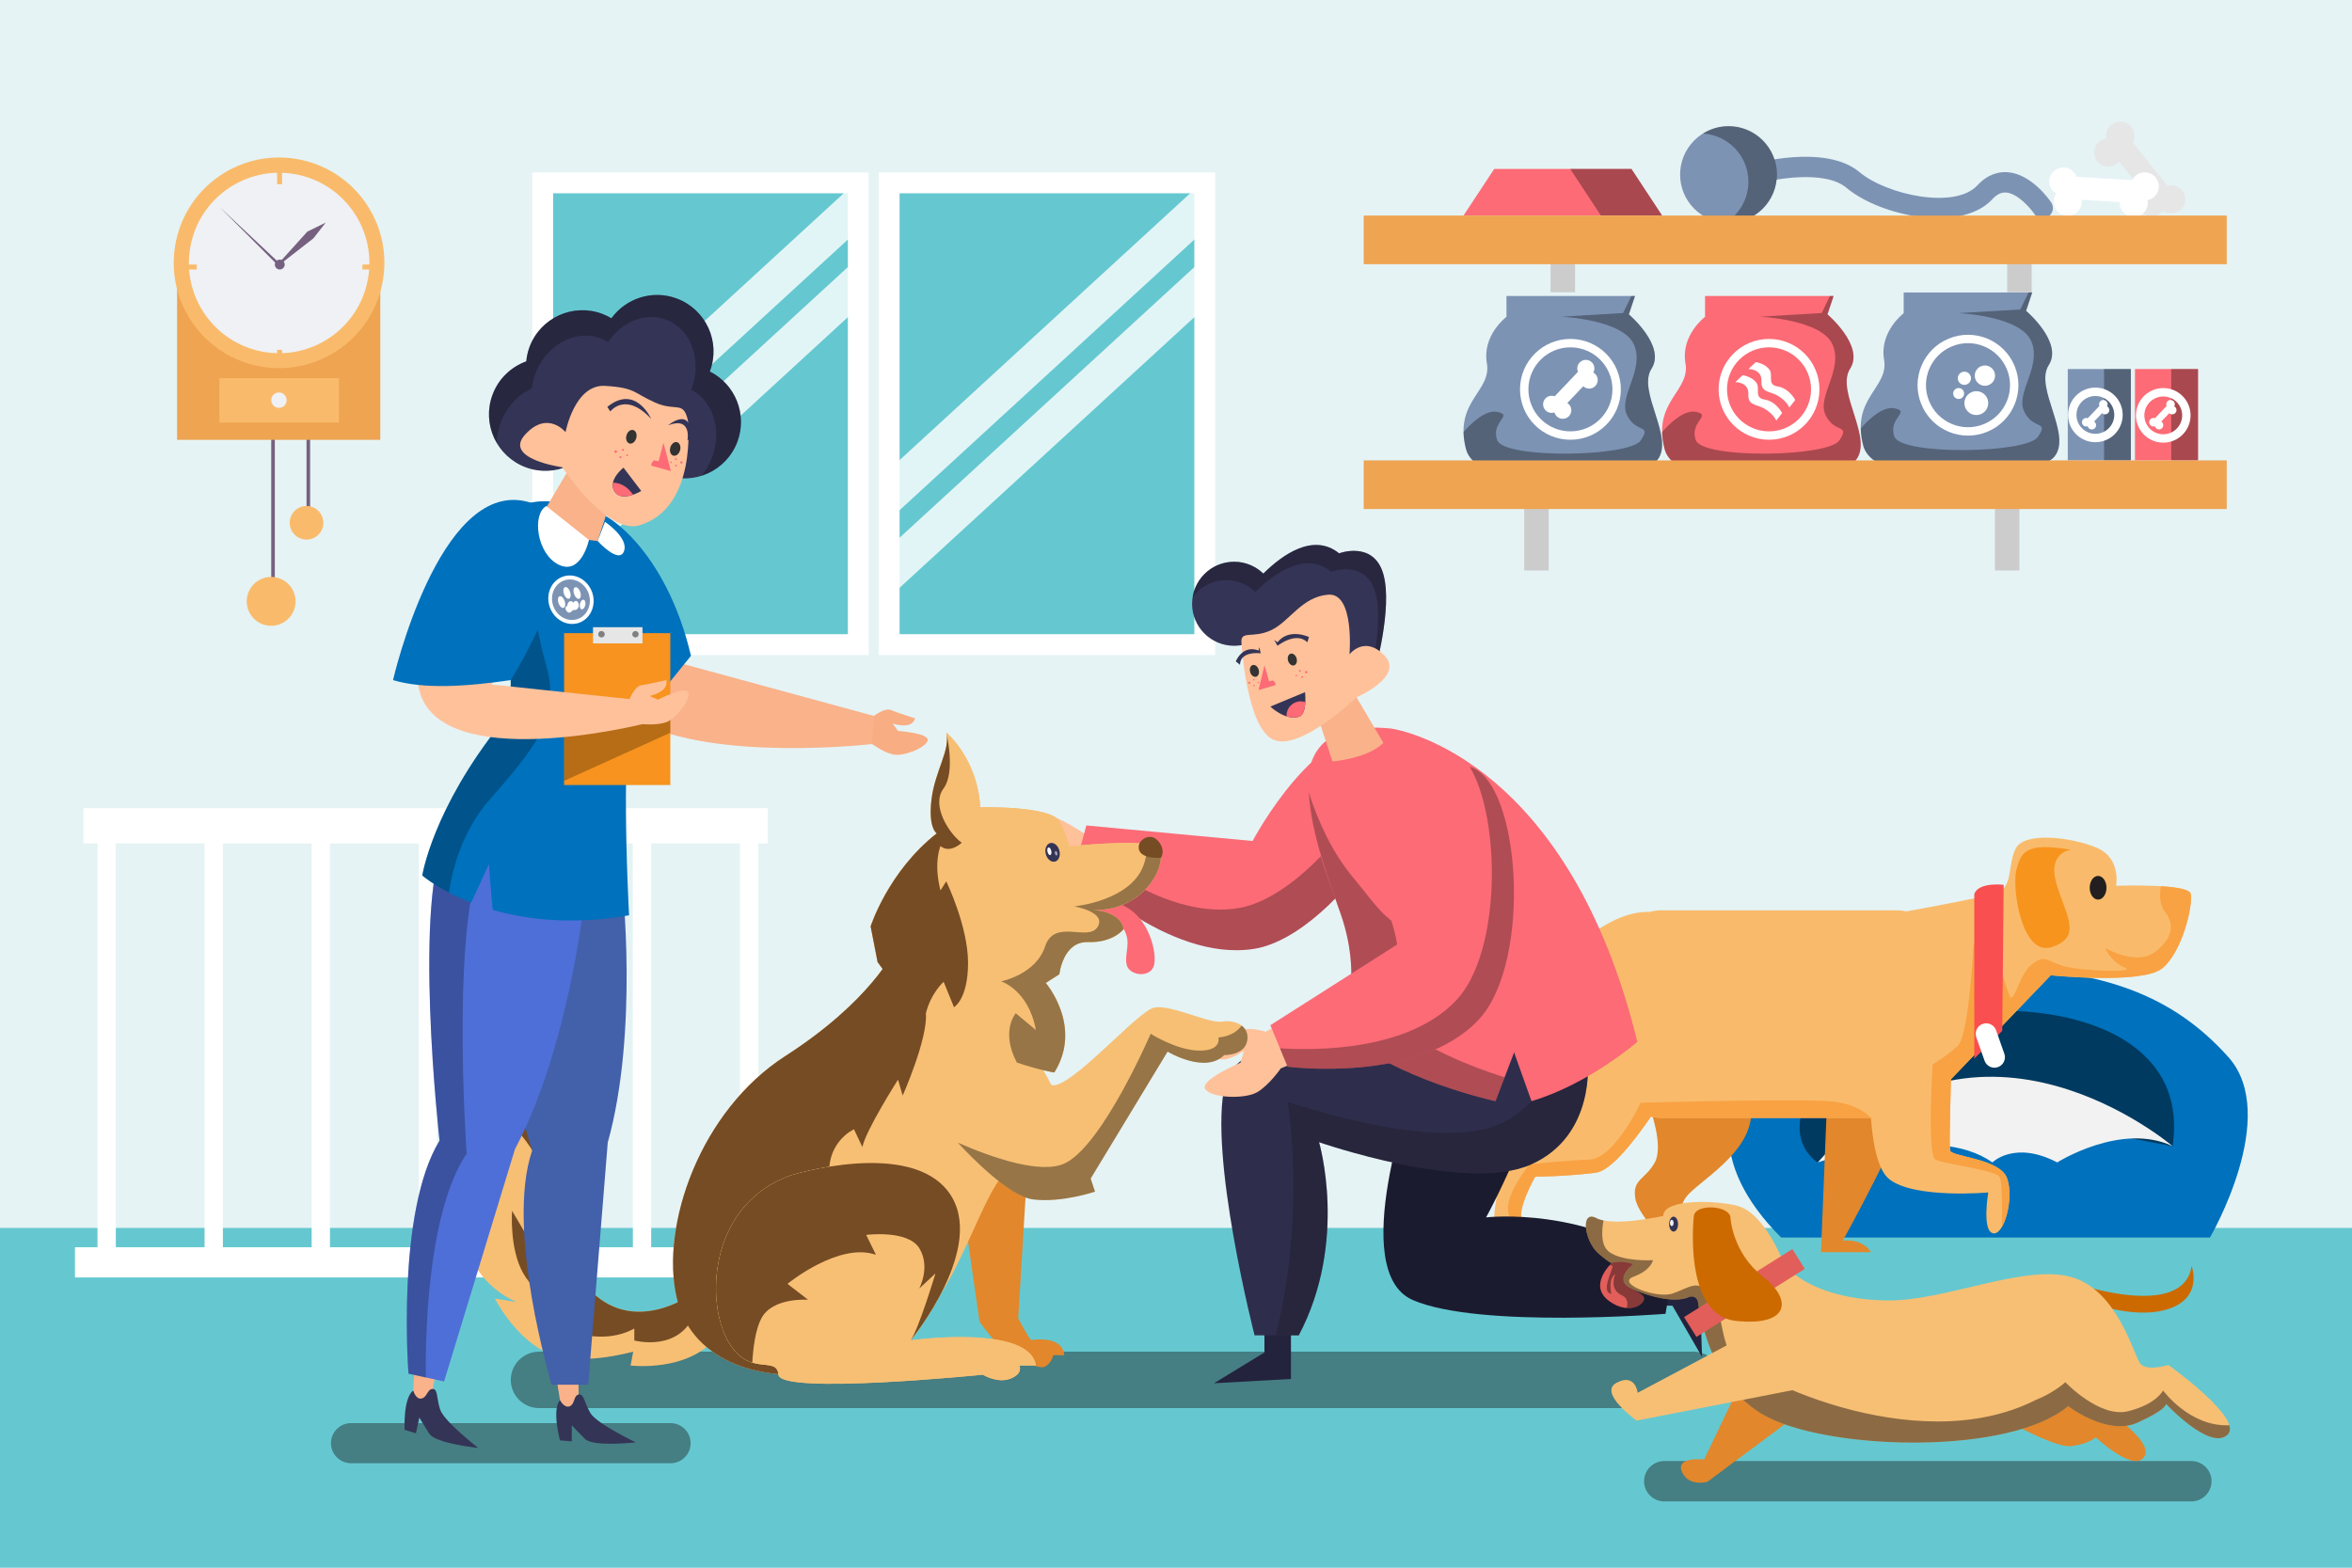 <?xml version="1.0" encoding="utf-8"?>
<!-- Generator: Adobe Illustrator 27.5.0, SVG Export Plug-In . SVG Version: 6.00 Build 0)  -->
<svg version="1.1" xmlns="http://www.w3.org/2000/svg" xmlns:xlink="http://www.w3.org/1999/xlink" x="0px" y="0px"
	 viewBox="0 0 750 500" style="enable-background:new 0 0 750 500;" xml:space="preserve">
<g id="BACKGROUND">
	<rect style="fill:#E5F3F5;" width="750" height="500"/>
	<rect y="391.644" style="fill:#65C8D0;" width="750" height="108.356"/>
</g>
<g id="OBJECT">
	<g>
		<rect x="26.6" y="257.751" style="fill:#FFFFFF;" width="218.243" height="11.242"/>
		<rect x="235.95" y="263.212" style="fill:#FFFFFF;" width="5.84" height="140.365"/>
		<rect x="201.807" y="263.212" style="fill:#FFFFFF;" width="5.84" height="140.365"/>
		<rect x="167.664" y="263.212" style="fill:#FFFFFF;" width="5.84" height="140.365"/>
		<rect x="133.521" y="263.212" style="fill:#FFFFFF;" width="5.84" height="140.365"/>
		<rect x="99.378" y="263.212" style="fill:#FFFFFF;" width="5.84" height="140.365"/>
		<rect x="65.235" y="263.212" style="fill:#FFFFFF;" width="5.84" height="140.365"/>
		<rect x="31.093" y="263.212" style="fill:#FFFFFF;" width="5.84" height="140.365"/>
		<rect x="23.905" y="397.795" style="fill:#FFFFFF;" width="223.725" height="9.636"/>
	</g>
	<g>
		<path style="fill:#0071BC;" d="M567.979,394.708h136.723c0,0,22.697-38.858,5.808-57.64
			c-16.889-18.782-39.517-29.144-81.958-28.496C586.113,309.22,520.054,346.783,567.979,394.708z"/>
		<path style="opacity:0.49;" d="M609.392,357.085l-29.755,13.66c0,0-13.699-7.902,1.079-28.28
			c20.508-28.28,120.322-31.95,112.08,23.099l-45.1-8.479H609.392z"/>
		<path style="fill:#F2F2F2;" d="M692.797,365.564c0,0-61.996-53.106-113.16,5.181c0,0,37.54-12.953,55.686,0
			c0,0,7.039-7.124,20.688,0C656.01,370.745,676.428,357.793,692.797,365.564z"/>
	</g>
	<path style="opacity:0.4;fill:#140F10;" d="M213.835,466.686H111.931c-3.518,0-6.397-2.879-6.397-6.397l0,0
		c0-3.518,2.879-6.397,6.397-6.397h101.903c3.519,0,6.397,2.879,6.397,6.397l0,0C220.232,463.807,217.353,466.686,213.835,466.686z"
		/>
	<g>
		<path style="fill:#E2872B;" d="M525.956,352.982c0,0,4.818,12.527,1.606,17.987c-3.212,5.46-7.066,5.139-6.103,11.242
			c0.964,6.103,12.848,17.174,12.848,17.174h14.133c0,0-2.106-5.61-9.725-6.253c0,0-5.871-6.745,0-12.527
			c5.871-5.782,20.967-14.454,19.683-27.623C557.112,339.813,525.956,352.982,525.956,352.982z"/>
		<path style="fill:#E2872B;" d="M582.808,346.237l-2.141,53.148h15.944c0,0-2.148-4.309-8.984-3.683
			c0,0,19.914-35.974,18.951-40.953C605.613,349.77,582.808,346.237,582.808,346.237z"/>
		<path style="fill:#F9BB6B;" d="M438.097,328.689c0,0,21.116,8.816,31.525,5.877c10.186-2.875,32.903-44.312,56.445-43.73
			c1.225-0.327,2.487-0.505,3.78-0.505h74.947c1.068,0,2.116,0.119,3.139,0.344c4.929-0.901,22.797-4.201,28.163-5.644
			c6.246-1.679,3.866-9.655,6.841-14.693c2.974-5.038,17.547-3.358,25.577,0c8.03,3.358,6.245,12.174,6.245,12.174
			s22.901-0.84,23.793,2.519c0.892,3.358-2.677,18.891-9.22,23.928c-6.543,5.038-35.392,2.099-35.392,2.099l-31.823,33.164
			c0,0-0.595,20.57-0.297,22.669c0.297,2.099,15.763,2.519,18.142,8.816c2.379,6.297-0.892,18.471-4.461,17.631
			c-3.569-0.84-1.487-13.014-1.487-13.014s-23.495,2.099-31.525-4.198c-3.757-2.946-5.3-11.404-5.879-19.573h-66.763
			c-1.158,0-2.291-0.145-3.396-0.408c-6.19,9.005-13.043,17.318-17.572,17.882c-10.112,1.259-19.332,1.259-19.332,1.259
			s-5.948,10.495-4.164,13.853c1.784,3.358,5.948,7.556,2.379,10.495c-3.569,2.938-11.599-5.877-11.302-11.754
			c0.298-5.877,4.759-28.966,10.112-28.966s13.681-6.297,16.357-13.014c2.436-6.113,3.888-23.349,6.819-30.196
			c0.012-0.146,0.026-0.29,0.039-0.435c-5.799,8.344-39.157,54.774-56.228,44.065C434.826,347.58,438.097,328.689,438.097,328.689z"
			/>
		<g>
			<path style="fill:#F9A243;" d="M639.963,375.706c1.707,4.519,0.505,12.062-1.629,15.654c0.109-4.801,0.2-14.117-0.675-15.868
				c-1.19-2.379-17.845-4.164-20.521-5.651c-2.677-1.487-0.892-30.336-0.892-30.336s4.461-2.677,8.03-5.948
				c3.569-3.272,5.056-32.417,5.056-32.417l5.651-2.379c0,0,4.164,14.276,5.651,18.439c1.487,4.164,2.974-6.245,7.138-9.517
				c4.164-3.272,4.461-1.487,9.814,0.297c5.353,1.784,24.388,2.379,19.926,0.595c-4.461-1.784-6.246-6.245-6.246-6.245
				s10.112,5.948,16.06,1.189c5.948-4.758,5.948-8.922,2.974-12.788c-1.748-2.272-1.645-5.667-1.264-8.086
				c4.841,0.301,9.14,0.969,9.517,2.386c0.892,3.358-2.677,18.891-9.22,23.928c-6.543,5.037-35.392,2.098-35.392,2.098
				l-31.823,33.164c0,0-0.595,20.57-0.297,22.669C622.118,368.989,637.584,369.409,639.963,375.706z"/>
			<path style="fill:#F9A243;" d="M486.341,400.202c-1.428-3.545-3.625-8.968-5.119-12.516c-2.379-5.651,6.543-16.357,6.543-16.357
				s11.004-1.19,19.034-1.487c8.03-0.298,16.357-18.142,16.357-18.142s54.128-1.487,62.158-0.297
				c8.03,1.19,11.296,5.151,11.296,5.151h-66.763c-1.158,0-2.291-0.144-3.396-0.408c-6.19,9.005-13.043,17.318-17.572,17.882
				c-10.112,1.259-19.332,1.259-19.332,1.259s-5.948,10.495-4.164,13.853c1.784,3.359,5.948,7.557,2.379,10.495
				C487.345,399.979,486.863,400.157,486.341,400.202z"/>
			<path style="fill:#F9A243;" d="M438.097,328.689c0.595,8.813,8.922,16.467,8.922,16.467l2.379-5.353
				c0,0-0.595,5.948,11.301,11.896c11.896,5.948,21.116-8.625,21.116-8.625l-6.245-3.867c0,0,1.487,0.892,8.03-1.487
				c6.543-2.379,26.189-22.452,26.189-22.452c-5.799,8.344-39.157,54.774-56.228,44.065
				C434.826,347.58,438.097,328.689,438.097,328.689z"/>
		</g>
		<path style="fill:#231F20;" d="M666.358,283.141c0,2.087,1.198,3.778,2.677,3.778c1.478,0,2.677-1.691,2.677-3.778
			s-1.198-3.778-2.677-3.778C667.556,279.363,666.358,281.055,666.358,283.141z"/>
		<path style="fill:#F94F50;" d="M629.554,285.153v52.483l8.922-8.857l0.446-46.579
			C638.922,282.201,630.892,281.217,629.554,285.153z"/>
		<path style="fill:#FFFFFF;" d="M637.095,340.348L637.095,340.348c1.743-0.613,2.659-2.524,2.045-4.267l-2.628-7.468
			c-0.613-1.743-2.524-2.659-4.267-2.045l0,0c-1.743,0.613-2.659,2.524-2.045,4.267l2.628,7.468
			C633.442,340.045,635.352,340.961,637.095,340.348z"/>
		<path style="fill:#F7941E;" d="M660.41,271.027c0,0-7.584,0.669-4.684,10.707c2.9,10.038,8.476,16.952-1.338,20.298
			c-9.815,3.346-12.937-19.183-11.376-24.759C644.573,271.696,645.911,268.574,660.41,271.027z"/>
		<path style="fill:#F9ED32;" d="M492.3,322.199"/>
		<path style="fill:#231F20;" d="M483.926,330.363"/>
	</g>
	<g>
		<rect x="283.539" y="58.324" style="fill:#65C8D0;" width="100.632" height="147.267"/>
		<path style="fill:#FFFFFF;" d="M387.493,208.913H280.217V55.002h107.276V208.913z M286.861,202.269h93.988V61.646h-93.988V202.269
			z"/>
		<g>
			<defs>
				<rect id="SVGID_1_" x="283.539" y="58.324" width="100.632" height="147.267"/>
			</defs>
			<clipPath id="SVGID_00000171686454153359348670000005927406655088017821_">
				<use xlink:href="#SVGID_1_"  style="overflow:visible;"/>
			</clipPath>
			<g style="clip-path:url(#SVGID_00000171686454153359348670000005927406655088017821_);">
				<polygon style="opacity:0.81;fill:#FFFFFF;" points="384.199,57.357 284.74,148.693 284.74,164.664 383.121,74.319 
					384.199,65.599 				"/>
				<polygon style="opacity:0.81;fill:#FFFFFF;" points="384.199,82.11 284.74,173.445 284.74,189.417 384.199,98.081 				"/>
			</g>
		</g>
	</g>
	<g>
		<rect x="173.054" y="58.324" style="fill:#65C8D0;" width="100.632" height="147.267"/>
		<path style="fill:#FFFFFF;" d="M277.009,208.913H169.732V55.002h107.276V208.913z M176.376,202.269h93.988V61.646h-93.988V202.269
			z"/>
		<g>
			<defs>
				
					<rect id="SVGID_00000041271966095157804750000001169423319089576580_" x="173.054" y="58.324" width="100.632" height="147.267"/>
			</defs>
			<clipPath id="SVGID_00000096770701887259265030000002524803405150376371_">
				<use xlink:href="#SVGID_00000041271966095157804750000001169423319089576580_"  style="overflow:visible;"/>
			</clipPath>
			<g style="clip-path:url(#SVGID_00000096770701887259265030000002524803405150376371_);">
				<polygon style="opacity:0.81;fill:#FFFFFF;" points="273.714,57.357 174.256,148.693 174.256,164.664 272.636,74.319 
					273.714,65.599 				"/>
				<polygon style="opacity:0.81;fill:#FFFFFF;" points="273.714,82.11 174.256,173.445 174.256,189.417 273.714,98.081 				"/>
			</g>
		</g>
	</g>
	<g>
		<path style="fill:#E6E6E6;" d="M675.067,52.127c0.236-0.189,0.446-0.399,0.633-0.622l7.591,9.461
			c-1.936,1.554-2.247,4.383-0.693,6.319c1.554,1.936,4.383,2.247,6.319,0.693c0.304-0.244,0.554-0.528,0.777-0.826
			c1.602,1.195,3.859,1.224,5.49-0.085c1.937-1.554,2.247-4.383,0.693-6.319c-1.161-1.447-3.035-1.984-4.715-1.516l-11.102-13.838
			c0.822-1.539,0.703-3.485-0.458-4.932c-1.554-1.936-4.383-2.247-6.319-0.693c-1.359,1.09-1.897,2.806-1.572,4.403
			c-0.803,0.097-1.591,0.399-2.269,0.943c-1.937,1.554-2.247,4.383-0.693,6.319C670.301,53.371,673.131,53.681,675.067,52.127z"/>
		<g>
			<path style="fill:#7D93B3;" d="M651.37,69.613c-1.044,0-2.07-0.502-2.698-1.432c-1.137-1.667-5.237-6.502-8.985-6.777
				c-1.509-0.111-2.94,0.581-4.355,2.115c-10.003,10.839-35.718,5.473-46.567-3.64c-6.897-5.792-23.285-2.774-29.018-1.123
				c-1.721,0.498-3.529-0.497-4.027-2.223c-0.498-1.725,0.495-3.528,2.22-4.027c0.977-0.282,24.046-6.818,35.01,2.391
				c8.583,7.209,30.402,12.011,37.601,4.209c3.507-3.799,7.18-4.375,9.636-4.189c7.55,0.571,13.25,8.696,13.875,9.621
				c1.006,1.488,0.616,3.511-0.873,4.517C652.631,69.432,651.997,69.613,651.37,69.613z"/>
		</g>
		
			<ellipse transform="matrix(0.707 -0.707 0.707 0.707 122.115 406.075)" style="fill:#7D93B3;" cx="551.233" cy="55.631" rx="15.42" ry="15.42"/>
		<path style="opacity:0.33;" d="M551.233,40.21c-3.024,0-5.837,0.884-8.218,2.388c8.091,0.472,14.513,7.164,14.513,15.374
			c0,5.492-2.88,10.3-7.203,13.032c0.302,0.018,0.601,0.046,0.908,0.046c8.516,0,15.42-6.904,15.42-15.42
			C566.653,47.114,559.749,40.21,551.233,40.21z"/>
		<g>
			<polygon style="fill:#FC6B76;" points="530.019,68.75 466.682,68.75 476.474,53.874 520.227,53.874 			"/>
			<polygon style="opacity:0.33;" points="520.227,53.874 500.708,53.874 510.5,68.75 530.019,68.75 			"/>
		</g>
		<rect x="494.442" y="69.957" style="fill:#CCCCCC;" width="7.808" height="23.245"/>
		<rect x="640.048" y="69.957" style="fill:#CCCCCC;" width="7.808" height="23.245"/>
		<path style="fill:#FFFFFF;" d="M663.827,64.609c0.018-0.302,0.004-0.598-0.036-0.887l12.108,0.728
			c-0.149,2.478,1.739,4.608,4.217,4.757s4.608-1.739,4.757-4.217c0.023-0.39-0.019-0.765-0.091-1.131
			c1.961-0.385,3.498-2.038,3.624-4.126c0.149-2.478-1.739-4.608-4.217-4.757c-1.852-0.111-3.508,0.916-4.289,2.476l-17.709-1.065
			c-0.589-1.642-2.11-2.861-3.962-2.972c-2.478-0.149-4.608,1.739-4.757,4.217c-0.105,1.739,0.805,3.29,2.207,4.122
			c-0.467,0.66-0.773,1.447-0.825,2.314c-0.149,2.478,1.739,4.608,4.217,4.757C661.548,68.976,663.678,67.087,663.827,64.609z"/>
		<rect x="434.854" y="68.75" style="fill:#EFA452;" width="275.202" height="15.509"/>
	</g>
	<g>
		<g>
			<path style="fill:#7D93B3;" d="M648.03,93.272h-40.991v6.637c0,0-7.808,5.856-6.246,14.835
				c1.562,8.979-10.593,12.102-6.663,27.327c3.93,15.225,55.071,10.66,60.927,3.633c5.856-7.027-6.452-21.984-1.767-29.237
				c4.685-7.253-7.211-17.338-7.211-17.338L648.03,93.272z"/>
			
				<ellipse transform="matrix(0.924 -0.383 0.383 0.924 0.676 249.475)" style="fill:none;stroke:#FFFFFF;stroke-width:2.677;stroke-miterlimit:10;" cx="627.437" cy="123.039" rx="14.737" ry="14.737"/>
			<path style="opacity:0.33;" d="M653.29,116.466c4.685-7.253-7.212-17.339-7.212-17.339l1.952-5.856h-1.163l-2.643,5.433
				l-19.617,1.171c0,0,19.715,0.878,23.13,8.979c3.416,8.101-5.173,16.494-2.245,22.447c2.928,5.953,7.905,2.635,4.392,8.003
				c-3.514,5.368-43.528,5.953-45.773,0c-2.245-5.953,5.368-8.003,0-9.077c-3.814-0.763-8.414,3.745-10.759,6.42
				c0.028,1.626,0.26,3.417,0.778,5.422c3.93,15.225,55.071,10.66,60.927,3.633C660.913,138.676,648.605,123.719,653.29,116.466z"/>
			<path style="fill:#FFFFFF;" d="M636.179,119.802c0,1.788-1.449,3.237-3.237,3.237c-1.788,0-3.237-1.449-3.237-3.237
				c0-1.788,1.449-3.237,3.237-3.237C634.73,116.565,636.179,118.014,636.179,119.802z"/>
			<path style="fill:#FFFFFF;" d="M628.501,120.647c0,1.163-0.943,2.106-2.106,2.106s-2.106-0.943-2.106-2.106
				c0-1.163,0.943-2.106,2.106-2.106S628.501,119.484,628.501,120.647z"/>
			<circle style="fill:#FFFFFF;" cx="630.201" cy="128.569" r="3.806"/>
			<path style="fill:#FFFFFF;" d="M626.311,125.509c0,0.963-0.78,1.743-1.743,1.743c-0.963,0-1.743-0.78-1.743-1.743
				c0-0.963,0.78-1.743,1.743-1.743C625.531,123.765,626.311,124.546,626.311,125.509z"/>
		</g>
		<g>
			<g>
				<path style="fill:#FC6B76;" d="M584.697,94.409h-40.991v6.637c0,0-7.808,5.856-6.246,14.835
					c1.562,8.979-10.593,12.102-6.663,27.327c3.93,15.225,55.071,10.66,60.927,3.633c5.856-7.027-6.452-21.984-1.767-29.237
					c4.685-7.253-7.211-17.338-7.211-17.338L584.697,94.409z"/>
				<circle style="fill:none;stroke:#FFFFFF;stroke-width:2.677;stroke-miterlimit:10;" cx="564.104" cy="124.176" r="14.737"/>
				<path style="opacity:0.33;" d="M589.957,117.604c4.685-7.253-7.212-17.339-7.212-17.339l1.952-5.856h-1.163l-2.643,5.433
					l-19.617,1.171c0,0,19.715,0.878,23.13,8.979c3.416,8.101-5.172,16.494-2.245,22.447c2.928,5.953,7.905,2.635,4.392,8.003
					c-3.514,5.368-43.528,5.953-45.773,0c-2.245-5.953,5.368-8.003,0-9.077c-3.814-0.763-8.414,3.745-10.759,6.42
					c0.028,1.626,0.26,3.417,0.778,5.422c3.93,15.225,55.071,10.66,60.927,3.633C597.58,139.814,585.272,124.857,589.957,117.604z"
					/>
			</g>
			<path style="fill:#FFFFFF;" d="M572.455,127.572c0,0-1.898-3.721-5.558-4.306c-3.66-0.586-1.195-3.66-2.793-5.563
				c-1.599-1.903-4.234-2.196-4.234-2.196l-2.342,2.196c0,0,4.349-0.085,4.151,3.837c-0.198,3.922,2.876,3.044,5.657,4.947
				c2.781,1.903,3.221,3.513,3.221,3.513L572.455,127.572z"/>
			<path style="fill:#FFFFFF;" d="M568.283,131.744c0,0-1.898-3.721-5.558-4.306c-3.66-0.586-1.195-3.66-2.793-5.563
				c-1.599-1.903-4.234-2.196-4.234-2.196l-2.342,2.196c0,0,4.349-0.085,4.151,3.837c-0.198,3.922,2.876,3.044,5.657,4.947
				c2.782,1.903,3.221,3.513,3.221,3.513L568.283,131.744z"/>
		</g>
		<rect x="486.038" y="158.693" style="fill:#CCCCCC;" width="7.808" height="23.245"/>
		<rect x="636.144" y="158.693" style="fill:#CCCCCC;" width="7.808" height="23.245"/>
		<path style="fill:#7D93B3;" d="M521.368,94.409h-40.991v6.637c0,0-7.808,5.856-6.246,14.835
			c1.562,8.979-10.593,12.102-6.663,27.327c3.93,15.225,55.071,10.66,60.927,3.633c5.856-7.027-6.452-21.984-1.767-29.237
			c4.685-7.253-7.211-17.338-7.211-17.338L521.368,94.409z"/>
		<circle style="fill:none;stroke:#FFFFFF;stroke-width:2.677;stroke-miterlimit:10;" cx="500.775" cy="124.176" r="14.737"/>
		<path style="fill:#FFFFFF;" d="M500.213,128.863c-0.133-0.127-0.276-0.236-0.426-0.331l5.083-5.342
			c1.093,1.041,2.823,0.998,3.863-0.096c1.04-1.093,0.998-2.823-0.096-3.863c-0.172-0.164-0.363-0.291-0.561-0.401
			c0.59-1.062,0.424-2.424-0.497-3.301c-1.093-1.04-2.823-0.998-3.864,0.096c-0.778,0.817-0.949,1.989-0.53,2.964l-7.435,7.813
			c-0.994-0.37-2.156-0.141-2.934,0.676c-1.04,1.093-0.998,2.823,0.096,3.864c0.767,0.73,1.845,0.915,2.78,0.59
			c0.124,0.476,0.37,0.926,0.752,1.29c1.093,1.04,2.823,0.998,3.864-0.096C501.349,131.634,501.306,129.904,500.213,128.863z"/>
		<path style="opacity:0.33;" d="M526.628,117.604c4.685-7.253-7.212-17.339-7.212-17.339l1.952-5.856h-1.163l-2.643,5.433
			l-19.617,1.171c0,0,19.715,0.878,23.13,8.979c3.416,8.101-5.172,16.494-2.245,22.447c2.928,5.953,7.905,2.635,4.392,8.003
			c-3.514,5.368-43.528,5.953-45.773,0c-2.245-5.953,5.368-8.003,0-9.077c-3.814-0.763-8.414,3.745-10.759,6.42
			c0.028,1.626,0.26,3.417,0.778,5.422c3.93,15.225,55.071,10.66,60.927,3.633C534.251,139.814,521.943,124.857,526.628,117.604z"/>
		<g>
			<rect x="659.371" y="117.703" style="fill:#7D93B3;" width="20.105" height="29.138"/>
			<rect x="670.938" y="117.703" style="opacity:0.33;" width="8.538" height="29.138"/>
			
				<ellipse transform="matrix(0.707 -0.707 0.707 0.707 102.197 511.268)" style="fill:none;stroke:#FFFFFF;stroke-width:2.677;stroke-miterlimit:10;" cx="668.254" cy="132.272" rx="7.369" ry="7.369"/>
			<path style="fill:#FFFFFF;" d="M667.973,134.615c-0.067-0.063-0.138-0.118-0.213-0.165l2.542-2.671
				c0.547,0.52,1.411,0.499,1.932-0.048c0.52-0.547,0.499-1.411-0.048-1.932c-0.086-0.082-0.181-0.145-0.281-0.2
				c0.295-0.531,0.212-1.212-0.249-1.65c-0.547-0.52-1.412-0.499-1.932,0.048c-0.389,0.409-0.475,0.995-0.265,1.482l-3.718,3.906
				c-0.497-0.185-1.078-0.07-1.467,0.338c-0.52,0.547-0.499,1.411,0.048,1.932c0.383,0.365,0.922,0.458,1.39,0.295
				c0.062,0.238,0.185,0.463,0.376,0.645c0.547,0.52,1.412,0.499,1.932-0.048C668.541,136,668.52,135.135,667.973,134.615z"/>
		</g>
		<g>
			<rect x="680.798" y="117.703" style="fill:#FC6B76;" width="20.105" height="29.138"/>
			<rect x="692.365" y="117.703" style="opacity:0.33;" width="8.538" height="29.138"/>
			
				<ellipse transform="matrix(0.23 -0.973 0.973 0.23 402.492 773.114)" style="fill:none;stroke:#FFFFFF;stroke-width:2.677;stroke-miterlimit:10;" cx="689.681" cy="132.272" rx="7.369" ry="7.369"/>
			<path style="fill:#FFFFFF;" d="M689.4,134.615c-0.067-0.063-0.138-0.118-0.213-0.165l2.542-2.671
				c0.547,0.52,1.412,0.499,1.932-0.048c0.52-0.547,0.499-1.411-0.048-1.932c-0.086-0.082-0.181-0.145-0.28-0.2
				c0.295-0.531,0.212-1.212-0.249-1.65c-0.547-0.52-1.411-0.499-1.932,0.048c-0.389,0.409-0.474,0.995-0.265,1.482l-3.718,3.906
				c-0.497-0.185-1.078-0.07-1.467,0.338c-0.52,0.547-0.499,1.411,0.048,1.932c0.384,0.365,0.922,0.458,1.39,0.295
				c0.062,0.238,0.185,0.463,0.376,0.645c0.547,0.52,1.412,0.499,1.932-0.048C689.968,136,689.947,135.135,689.4,134.615z"/>
		</g>
		<rect x="434.854" y="146.841" style="fill:#EFA452;" width="275.202" height="15.51"/>
	</g>
	<path style="opacity:0.4;fill:#140F10;" d="M698.771,478.866H530.7c-3.543,0-6.441-2.898-6.441-6.441l0,0
		c0-3.543,2.898-6.441,6.441-6.441h168.071c3.543,0,6.441,2.898,6.441,6.441l0,0C705.212,475.968,702.313,478.866,698.771,478.866z"
		/>
	<path style="opacity:0.4;fill:#140F10;" d="M539.994,449.103H171.881c-4.949,0-8.998-4.049-8.998-8.998l0,0
		c0-4.949,4.049-8.998,8.998-8.998h368.113c4.949,0,8.998,4.049,8.998,8.998l0,0C548.992,445.054,544.943,449.103,539.994,449.103z"
		/>
	<g>
		<g>
			<rect x="97.744" y="111.572" style="fill:#756080;" width="1.142" height="55.166"/>
			<path style="fill:#F9BB6B;" d="M103.105,166.737c0,2.961-2.4,5.36-5.361,5.36s-5.36-2.4-5.36-5.36c0-2.961,2.4-5.36,5.36-5.36
				S103.105,163.777,103.105,166.737z"/>
			<rect x="86.493" y="135.724" style="fill:#756080;" width="1.142" height="55.166"/>
			<rect x="56.466" y="75.483" style="fill:#EFA452;" width="64.802" height="64.802"/>
			<g>
				
					<ellipse transform="matrix(0.16 -0.987 0.987 0.16 -7.994 158.263)" style="fill:#F9BB6B;" cx="89.011" cy="83.829" rx="33.591" ry="33.591"/>
				
					<ellipse transform="matrix(0.23 -0.973 0.973 0.23 -13.027 151.199)" style="fill:#EFF1F5;" cx="89.011" cy="83.829" rx="28.782" ry="28.782"/>
				<path style="fill:#756080;" d="M90.783,84.372c0,0.869-0.705,1.574-1.574,1.574s-1.574-0.705-1.574-1.574
					s0.705-1.574,1.574-1.574S90.783,83.503,90.783,84.372z"/>
				<polygon style="fill:#756080;" points="89.011,83.829 69.946,65.949 89.011,85.017 				"/>
				<path style="fill:#756080;" d="M89.011,83.829l8.997-9.965l5.876-2.878l-3.957,5.037l-10.718,8.35
					C89.011,83.829,89.011,83.829,89.011,83.829z"/>
				<rect x="58.313" y="84.372" style="fill:#F9BB6B;" width="4.437" height="1.574"/>
				<rect x="115.574" y="84.372" style="fill:#F9BB6B;" width="4.437" height="1.574"/>
				
					<rect x="86.944" y="55.742" transform="matrix(-1.836970e-16 1 -1 -1.836970e-16 145.691 -32.634)" style="fill:#F9BB6B;" width="4.437" height="1.574"/>
				
					<rect x="86.944" y="113.003" transform="matrix(-1.836970e-16 1 -1 -1.836970e-16 202.952 24.628)" style="fill:#F9BB6B;" width="4.437" height="1.574"/>
			</g>
			<rect x="69.946" y="120.614" style="fill:#F9BB6B;" width="38.133" height="14.151"/>
			<path style="fill:#EFF1F5;" d="M91.409,127.629c0,1.358-1.101,2.459-2.459,2.459c-1.358,0-2.458-1.101-2.458-2.459
				c0-1.358,1.101-2.459,2.458-2.459C90.309,125.171,91.409,126.271,91.409,127.629z"/>
			
				<ellipse transform="matrix(0.23 -0.973 0.973 0.23 -119.98 231.857)" style="fill:#F9BB6B;" cx="86.492" cy="191.729" rx="7.795" ry="7.795"/>
		</g>
	</g>
	<path style="fill:#FFC19A;" d="M347.696,267.241c0,0-9.096-6.773-14.306-7.294c-5.21-0.521-18.756,3.517-17.323,5.471
		c1.433,1.954,3.777,2.735,7.033,1.823c3.256-0.912,5.992-1.693,5.992-1.693l3.517,2.072c0,0-4.949,0.793-6.773,1.444
		c-1.823,0.651-2.735,1.693-1.954,2.996c0.781,1.302,7.685,0.13,10.68,0.781c2.996,0.651,5.34,1.302,6.773,0l5.731,1.563
		L347.696,267.241z"/>
	<path style="fill:#FC6B76;" d="M346.414,263.272l53.014,4.953c0,0,21.167-40.195,42.991-34.249
		c21.824,5.946-14.861,64.224-42.491,68.637c-27.63,4.413-57.287-25.501-57.287-25.501L346.414,263.272z"/>
	<path style="opacity:0.33;fill:#140F10;" d="M443.636,234.396c-2.971,19.222-28.379,52-48.831,55.266
		c-19.456,3.107-39.917-10.806-50.32-19.31l-1.843,6.76c0,0,29.658,29.914,57.287,25.501
		C427.013,298.287,462.791,242.21,443.636,234.396z"/>
	<path style="fill:#343456;" d="M441.142,183.193c-3.046-10.904-14.131-6.721-14.131-6.721c-8.219-6.613-18.05,0.409-24.167,6.463
		c-2.412-2.333-5.691-3.774-9.312-3.774c-7.404,0-13.405,6.002-13.405,13.405c0,7.404,6.002,13.405,13.405,13.405
		c2.904,0,5.584-0.933,7.779-2.501c3.779,2.129,12.091-2.187,16.738-3.249c5.228-1.195,10.754,18.657,10.754,18.657l9.41-4.122
		C438.214,214.755,444.188,194.096,441.142,183.193z"/>
	<path style="opacity:0.33;fill:#140F10;" d="M441.142,183.193c-3.046-10.904-14.131-6.721-14.131-6.721
		c-8.219-6.613-18.05,0.409-24.167,6.463c-2.412-2.333-5.691-3.774-9.312-3.774c-6.645,0-12.146,4.84-13.206,11.184
		c2.448-3.221,6.309-5.31,10.667-5.31c3.621,0,6.9,1.442,9.312,3.775c6.117-6.055,15.948-13.076,24.167-6.463
		c0,0,11.086-4.182,14.131,6.721c2.072,7.416-0.03,19.34-1.586,26.212l1.196-0.524C438.214,214.755,444.188,194.096,441.142,183.193
		z"/>
	<polygon style="fill:#23233D;" points="524.046,416.23 533.313,416.454 542.737,432.772 541.966,408.209 524.25,407.781 	"/>
	<polygon style="fill:#23233D;" points="403.204,422.086 403.204,431.355 387.119,441.171 411.656,439.807 411.656,422.086 	"/>
	<path style="fill:#1B1B30;" d="M462.672,299.425c0,0,24.106,1.399,29.712,23.396s-18.506,65.458-18.506,65.458
		s32.761-3.856,59.615,16.867l-2.399,13.883c0,0-59.483,4.787-80.585-4.393c-21.101-9.18,0.044-67.502,0.044-67.502L462.672,299.425
		z"/>
	<path style="fill:#2E2E4C;" d="M506.262,338.113c0,0,2.726,23.992-17.994,33.262c-20.721,9.27-67.653-7.089-67.653-7.089
		s9.379,31.626-6.469,61.617h-14.089c0,0-14.846-57.8-9.394-80.156c5.453-22.357,66.524-11.451,66.524-11.451L506.262,338.113z"/>
	<path style="opacity:0.24;fill:#140F10;" d="M506.262,338.113l-10.998-0.855c-1.733,7.389-6.14,16.339-17.042,21.216
		c-20.721,9.27-67.653-7.089-67.653-7.089s6.155,35.518-3.826,74.518h7.402c15.848-29.99,6.469-61.617,6.469-61.617
		s46.933,16.358,67.653,7.089C508.989,362.105,506.262,338.113,506.262,338.113z"/>
	<path style="fill:#FC6B76;" d="M443.507,232.346c4.861,0.66,56.986,11.532,78.61,99.953c0,0-15.526,13.501-33.752,18.901
		l-5.553-15.526l-5.923,15.526c0,0-31.718-6.75-49.274-22.276c0,0,7.43-15.572,0-37.15
		C420.185,270.194,401.349,228.25,443.507,232.346z"/>
	<g style="opacity:0.33;">
		<path style="fill:#140F10;" d="M442.703,324.666c-0.037-0.038,3.117-13.34,3.186-14.364c0.415-6.225-0.536-11.588-2.247-16.72
			c-0.148-0.098-0.294-0.204-0.439-0.32c-4.112-3.319-7.532-8.402-10.952-12.442c-3.619-4.275-6.699-8.938-9.187-13.956
			c-2.276-4.59-4.216-9.316-5.731-14.158c0.257,4.103,0.941,7.969,1.393,10.229c1.979,9.901,5.613,19.322,8.889,28.837
			c7.43,21.579,0,37.15,0,37.15c17.556,15.526,49.274,22.276,49.274,22.276l2.898-7.596
			C468.963,340.175,453.269,334.011,442.703,324.666z"/>
	</g>
	<path style="fill:#F9B28A;" d="M419.268,225.628l5.626,17.232c0,0,11.186-0.884,16.248-5.917l-8.969-15.22L419.268,225.628z"/>
	<path id="XMLID_418_" style="fill:#FFC19A;" d="M395.866,204.963c0,0,1.533,26.759,10.017,30.88
		c8.484,4.12,26.704-13.449,26.704-13.449s15.315-6.605,8.935-13.289c-6.379-6.684-11.201-0.41-11.201-0.41
		s1.676-19.703-6.787-19.033c-8.463,0.671-12.308,8.564-18.204,11.328C399.434,203.753,395.551,200.93,395.866,204.963z"/>
	<path style="fill:#333333;" d="M413.442,209.946c0.307,1.026-0.048,2.039-0.793,2.263c-0.745,0.223-1.599-0.427-1.907-1.454
		s0.048-2.039,0.793-2.263C412.281,208.269,413.134,208.92,413.442,209.946z"/>
	<path style="fill:#333333;" d="M401.356,213.567c0.307,1.026-0.048,2.039-0.793,2.263c-0.746,0.223-1.599-0.428-1.907-1.454
		c-0.307-1.026,0.048-2.039,0.793-2.263C400.194,211.89,401.048,212.541,401.356,213.567z"/>
	<path style="fill:#FC6B76;" d="M403.22,212.183l-1.9,7.926l5.445-1.631c-0.035-0.625-0.305-1.128-0.897-1.463l-1.191,0.282
		L403.22,212.183z"/>
	<g>
		<path style="fill:#FC6B76;" d="M414.776,213.87c0.046,0.152-0.041,0.313-0.193,0.358c-0.152,0.046-0.313-0.041-0.358-0.193
			c-0.046-0.152,0.041-0.313,0.193-0.358C414.57,213.631,414.73,213.718,414.776,213.87z"/>
		<path style="fill:#FC6B76;" d="M415.513,215.857c0.046,0.152-0.041,0.313-0.193,0.358c-0.152,0.046-0.313-0.041-0.358-0.193
			c-0.046-0.152,0.041-0.313,0.193-0.358C415.307,215.619,415.468,215.705,415.513,215.857z"/>
		<path style="fill:#FC6B76;" d="M413.6,215.384c0.039,0.132-0.035,0.271-0.168,0.311c-0.132,0.04-0.271-0.036-0.311-0.167
			c-0.04-0.132,0.035-0.271,0.167-0.311C413.421,215.177,413.56,215.252,413.6,215.384z"/>
		<path style="fill:#FC6B76;" d="M416.869,214.279c0.059,0.195-0.052,0.401-0.248,0.46s-0.401-0.052-0.46-0.248
			c-0.059-0.195,0.052-0.401,0.248-0.46C416.605,213.973,416.811,214.084,416.869,214.279z"/>
	</g>
	<g>
		<path style="fill:#FC6B76;" d="M399.609,216.818c0.01,0.137,0.129,0.24,0.265,0.23c0.137-0.01,0.24-0.129,0.23-0.265
			c-0.01-0.137-0.129-0.24-0.265-0.23C399.702,216.563,399.6,216.682,399.609,216.818z"/>
		<path style="fill:#FC6B76;" d="M399.624,218.647c0.01,0.137,0.129,0.24,0.265,0.23c0.137-0.01,0.24-0.129,0.23-0.265
			c-0.01-0.137-0.129-0.24-0.265-0.23C399.717,218.391,399.614,218.51,399.624,218.647z"/>
		<path style="fill:#FC6B76;" d="M401.022,217.679c0.008,0.119,0.112,0.208,0.23,0.199c0.119-0.008,0.208-0.112,0.199-0.23
			c-0.008-0.119-0.112-0.208-0.23-0.199C401.102,217.457,401.013,217.561,401.022,217.679z"/>
		<path style="fill:#FC6B76;" d="M398.047,217.79c0.013,0.175,0.165,0.308,0.341,0.295c0.176-0.013,0.307-0.165,0.295-0.341
			c-0.013-0.176-0.165-0.308-0.341-0.295C398.167,217.462,398.034,217.614,398.047,217.79z"/>
	</g>
	<path style="fill:#FFC19A;" d="M403.557,329.078c0,0-5.889-2.031-8.128-0.006c-2.239,2.025-9.003,7.058-9.003,7.058
		s1.133,2.038,4.01,1.751c2.878-0.287,6.26-2.803,6.26-2.803l-1.155,3.864c0,0-13.163,5.554-11.191,8.438
		c1.973,2.884,12.585,3.222,16.461,1.005c3.877-2.217,7.6-7.625,7.6-7.625l9.157-3.867l-6.14-12.12L403.557,329.078z"/>
	<path style="fill:#FC6B76;" d="M405.091,326.976l44.918-28.59c0,0-7.922-44.732,12.965-53.415
		c20.887-8.683,27.635,59.848,8.513,80.275c-19.122,20.426-60.892,14.977-60.892,14.977L405.091,326.976z"/>
	<path style="opacity:0.33;fill:#140F10;" d="M468.656,244.522c9.914,16.446,10.177,59.061-4.214,74.433
		c-15.251,16.291-44.908,16.123-56.291,15.387l2.443,5.88c0,0,41.77,5.449,60.892-14.977
		C488.749,306.806,484.927,249.176,468.656,244.522z"/>
	<path style="fill:#343456;" d="M407.37,205.971c0,0,5.923-4.705,9.515-1.12l0.511-1.68c0,0-6.329-3.025-10.026,1.68l-1.064-0.759
		L407.37,205.971z"/>
	<path style="fill:#343456;" d="M402.022,208.369c0,0-6.555-0.899-6.61,3.662l-1.342-1.088c0,0,2.101-5.426,7.27-3.463l0.201-1.111
		L402.022,208.369z"/>
	<path style="fill:#343456;" d="M405.091,225.351l11.055-4.593c0,0,0.813,6.998-1.933,7.842
		C409.834,229.944,405.091,225.351,405.091,225.351z"/>
	<path style="fill:#FC6B76;" d="M416.236,223.922c-0.455-0.153-0.941-0.239-1.447-0.239c-2.513,0-4.55,2.037-4.55,4.55
		c0,0.079,0.008,0.156,0.012,0.234c1.259,0.396,2.627,0.542,3.963,0.132C415.695,228.144,416.14,225.896,416.236,223.922z"/>
	<g>
		<path style="fill:#E2872B;" d="M328.85,351.626l-4.16,68.823c0,0,3.605,6.933,4.16,6.933c0.555,0,9.845-1.664,10.539,4.853h-3.559
			c0,0-0.185,1.941-2.265,3.467c-2.08,1.525-6.795-1.941-10.261-2.773c-3.467-0.832-10.955-11.371-10.955-11.371l-7.211-50.336
			L328.85,351.626z"/>
		<path style="fill:#FC6B76;" d="M347.148,290.577c0,0,8.624,1.299,11.183,5.728c2.559,4.429,0.169,7.566,0.916,11.3
			s7.916,4.481,8.812,0c0.896-4.481-2.24-17.411-12.696-19.758C344.908,285.499,347.148,290.577,347.148,290.577z"/>
		<path style="fill:#F7BF74;" d="M304.25,363.142c0,0,16.085,18.304,25.237,19.413c9.152,1.109,19.691-2.496,19.691-2.496
			l-1.387-4.16l24.524-40.491c0,0,11.945,7.211,18.046,1.109c0,0,6.517,0.139,7.349-4.576s-3.744-6.795-8.043-6.101
			c-4.299,0.693-16.501-5.685-21.771-4.437c-5.269,1.248-27.248,26.693-32.656,24.613c0,0-5.2-11.232-12.48-15.392
			c-7.28-4.16-19.344-11.024-27.456,2.08S304.25,363.142,304.25,363.142z"/>
		<path style="fill:#F7BF74;" d="M298.704,265.798c0,0-2.773-1.664-1.664-10.816c1.109-9.152,6.101-15.808,4.715-21.355
			c0,0,9.984,8.32,10.816,23.851c0,0,22.464-0.555,25.237,4.437c2.773,4.992,3.051,8.043,3.051,8.043s22.741-2.496,27.733,0
			c4.992,2.496-1.941,20.8-19.968,20.245c0,0,8.597,0.277,9.707,6.101c0,0-3.328,4.437-11.371,4.16
			c-8.043-0.277-9.152,10.261-9.152,10.261l-4.336,2.773c0,0,11.916,13.867,2.718,28.565c0,0-35.545-5.547-56.345-35.221
			l-2.219-11.371C277.626,295.473,283.173,278.001,298.704,265.798z"/>
		<path style="fill:#F7BF74;" d="M298.704,265.798c0,0-2.773-1.664-1.664-10.816c1.109-9.152,6.101-15.808,4.715-21.355
			c0,0,9.984,8.32,10.816,23.851c0,0,22.464-0.555,25.237,4.437c2.773,4.992,3.051,8.043,3.051,8.043s22.741-2.496,27.733,0
			c4.992,2.496-1.941,20.8-19.968,20.245c0,0,8.597,0.277,9.707,6.101c0,0-3.328,4.437-11.371,4.16
			c-8.043-0.277-9.152,10.261-9.152,10.261l-4.336,2.773c0,0,11.916,13.867,2.718,28.565c0,0-35.545-5.547-56.345-35.221
			l-2.219-11.371C277.626,295.473,283.173,278.001,298.704,265.798z"/>
		<path style="fill:#F7BF74;" d="M285.115,303.238c0,0-7.488,16.085-34.667,33.557c-27.179,17.472-39.936,54.08-34.667,77.099
			c5.269,23.019,31.893,26.347,44.928,23.851c13.035-2.496,24.96-6.656,35.499-19.691c10.539-13.035,17.195-36.331,23.851-43.541
			c6.656-7.211-3.883-45.205-3.883-45.205l-31.893-27.456"/>
		<path style="fill:#F7BF74;" d="M221.883,411.953c0,0-18.581,14.421-33.28,0c-14.699-14.421-6.379-26.015-10.539-41.018
			c-4.16-15.003-22.741-18.93-22.741-18.93s4.16,7.533,0,13.911c-4.16,6.379,0,17.749,0,17.749l-5.269-2.219
			c0,0-3.883,8.043,0,18.859c3.883,10.816,14.699,14.976,14.699,14.976l-6.933-1.109c0,0,5.824,11.648,15.808,16.917
			c9.984,5.269,28.288,0,28.288,0l-0.832,4.437c0,0,18.151,2.219,27.241-8.875C237.413,415.558,221.883,411.953,221.883,411.953z"/>
		<path style="fill:#754C24;" d="M297.04,254.982c-1.109,9.152,1.664,10.816,1.664,10.816
			c-15.531,12.203-21.077,29.675-21.077,29.675l2.219,11.371c4.593,6.553,9.906,11.928,15.396,16.328
			c1.633-6.494,5.661-10.041,5.661-10.041l3.303,8.11c0,0,4.481-2.509,4.481-14.159c0-11.65-6.945-25.989-6.945-25.989l-1.847,2.913
			c-2.295-8.962,0-14.154,0-14.154c3.064,2.516,6.776-1.064,6.776-1.064c-4.033-2.896-9.812-11.919-5.825-17.269
			c3.987-5.35,0.909-17.891,0.909-17.891C303.141,239.174,298.149,245.83,297.04,254.982z"/>
		<path style="fill:#754C24;" d="M285.115,303.238c0,0-7.488,16.085-34.667,33.557c-27.179,17.472-39.936,54.08-34.667,77.099
			c5.084,22.211,30.047,26.087,43.503,24.089c-0.573-5.103-1.307-10.446-1.307-10.446s9.559-35.99,6.871-49.433
			c-2.689-13.443,7.468-17.924,7.468-17.924l2.688,5.676c0.95-5.184,11.352-21.508,11.352-21.508l1.494,5.078
			c0,0,8.066-18.222,7.391-26.255c-0.303-3.612-1.345-9.054-2.4-13.952l-8.559-7.368L285.115,303.238z"/>
		<path style="fill:#F7BF74;" d="M252.389,374.79c0,0,37.717-11.648,50.197,5.547c12.48,17.195-12.203,47.147-12.203,47.147
			s37.995-5.269,39.936,8.043h-5.269c0,0,1.358,2.496-2.788,4.16c-4.146,1.664-8.86-1.24-8.86-1.24s-64.619,6.525-65.173,0
			c-0.555-6.525-9.984,1.518-16.64-11.794C224.933,413.339,226.874,383.665,252.389,374.79z"/>
		<path style="fill:#F7BF74;" d="M252.389,374.79c0,0,37.717-11.648,50.197,5.547c12.48,17.195-12.203,47.147-12.203,47.147
			s37.995-5.269,39.936,8.043h-5.269c0,0,1.358,2.496-2.788,4.16c-4.146,1.664-8.86-1.24-8.86-1.24s-64.619,6.525-65.173,0
			c-0.555-6.525-9.984,1.518-16.64-11.794C224.933,413.339,226.874,383.665,252.389,374.79z"/>
		<path style="fill:#F7BF74;" d="M268.439,363.1"/>
		<path style="fill:#754C24;" d="M279.321,400.21l-3.121-6.354c0,0,13.301-1.711,16.957,4.263
			c3.656,5.974-0.038,12.845-0.038,12.845l5.188-4.824c0,0-5.389,17.848-7.922,21.343c0,0,24.683-29.952,12.203-47.147
			c-12.48-17.195-50.197-5.547-50.197-5.547c-25.515,8.875-27.456,38.549-20.8,51.861c2.575,5.15,5.565,7.099,8.295,7.937
			c0.284-4.783,1.021-10.544,2.858-14.065c3.585-6.871,14.936-5.974,14.936-5.974l-6.572-5.078
			C251.107,409.47,267.506,396.028,279.321,400.21z"/>
		<path style="fill:#754C24;" d="M221.883,411.953c0,0-18.581,14.421-33.28,0c-14.699-14.421-6.379-26.015-10.539-41.018
			c-4.16-15.003-22.741-18.93-22.741-18.93s15.576,10.865,17.369,22.515c1.792,11.65-3.585,21.508-3.585,21.508l-5.825-9.858
			c0,0-0.896,12.159,3.585,19.97c4.481,7.811,13.443,10.948,13.443,10.948l-9.858,2.24c0,0,17.753,12.154,31.814,4.392v3.817
			c0,0,14.339,3.89,19.268-8.657c0.932-2.371,1.51-4.534,1.837-6.483C222.48,412.092,221.883,411.953,221.883,411.953z"/>
		<path style="fill:#343456;" d="M337.81,271.259c0.438,1.628-0.176,3.209-1.371,3.53c-1.195,0.321-2.519-0.738-2.956-2.367
			s0.176-3.209,1.371-3.53C336.049,268.57,337.373,269.63,337.81,271.259z"/>
		<path style="fill:#FFFFFF;" d="M335.22,271.366c0.155,0.668,0.011,1.271-0.32,1.348c-0.331,0.077-0.726-0.402-0.88-1.07
			s-0.011-1.271,0.32-1.348C334.672,270.22,335.066,270.699,335.22,271.366z"/>
		<path style="opacity:0.57;fill:#FFFFFF;" d="M336.41,272.229c0.091,0.395,0.33,0.677,0.532,0.63
			c0.202-0.047,0.292-0.405,0.201-0.8c-0.091-0.395-0.33-0.677-0.532-0.63C336.409,271.475,336.319,271.834,336.41,272.229z"/>
		<path style="opacity:0.39;" d="M368.592,269.958c-0.674-0.337-1.681-0.581-2.903-0.754c0.116,2.097-0.162,4.39-1.065,6.835
			c-4.204,11.38-22.106,13.045-22.106,13.045s10.494,1.763,7.468,6.572c-3.026,4.809-13.741-2.843-16.729,6.196
			c-2.987,9.039-14.04,11.13-14.04,11.13s8.763,2.719,11.103,15.534l-6.423-5.344c0,0-4.944,5.662,0.352,15.71
			c7.123,2.429,11.941,3.183,11.941,3.183c9.198-14.699-2.718-28.565-2.718-28.565l4.335-2.773c0,0,1.109-10.539,9.152-10.261
			c8.043,0.277,11.371-4.16,11.371-4.16c-1.109-5.824-9.707-6.101-9.707-6.101C366.651,290.758,373.584,272.454,368.592,269.958z"/>
		<path style="fill:#754C24;" d="M370.16,273.591c0,0-6.022,0.444-6.919-2.468c-0.896-2.913,2.755-5.153,4.962-3.809
			C370.411,268.658,371.478,271.69,370.16,273.591z"/>
		<path style="opacity:0.39;" d="M390.362,336.518c0,0,6.517,0.139,7.349-4.576c0.387-2.191-0.402-3.805-1.78-4.844
			c-1.323,1.82-3.574,3.447-7.41,3.807c0,0,1.195,4.182-5.975,4.182c-7.169,0-15.628-5.377-15.628-5.377
			s-15.123,35.188-27.17,41.224c-7.71,3.863-23.761-1.867-34.322-6.493c3.865,4.192,16.393,17.185,24.06,18.114
			c9.152,1.109,19.691-2.496,19.691-2.496l-1.387-4.16l24.524-40.491C372.316,335.409,384.261,342.619,390.362,336.518z"/>
	</g>
	<g>
		<g>
			<path style="fill:#E2872B;" d="M635.989,450.953c0,0,18.799,10.995,24.474,10.286c5.675-0.709,7.803-2.838,7.803-2.838
				s12.414,11.705,15.607,6.03c3.192-5.675-17.38-18.089-17.38-18.089l-6.384,2.128C660.109,448.47,648.049,438.539,635.989,450.953
				z"/>
			<path style="fill:#E2872B;" d="M555.12,441.022l-11.705,24.474c0,0-9.222-1.064-7.094,3.902c2.128,4.966,8.158,3.192,8.158,3.192
				l30.503-22.7C574.982,449.889,562.923,438.184,555.12,441.022z"/>
			<path style="fill:#CC6A00;" d="M663.393,409.809c0,0,32.986,10.995,35.469-6.03c0,0,3.902,10.286-7.803,13.833
				c-11.705,3.547-27.311-3.192-27.311-3.192L663.393,409.809z"/>
			<path style="fill:#F7BF74;" d="M538.515,413.697c1.267-0.565,2.719,0.11,2.921,1.482c1.218,8.25,5.829,28.469,22.289,36.838
				c20.927,10.641,77.323,12.06,95.767-3.547c0,0,12.414,9.577,21.991,5.32s9.222-6.03,9.222-6.03s13.833,14.897,19.508,9.931
				s-18.799-22.346-18.799-22.346s-6.739,2.128-8.867-0.355c-2.128-2.483-7.094-23.41-21.991-27.666
				c-14.897-4.256-39.726,7.449-58.17,7.449c-18.444,0-31.213-6.739-34.051-13.124c-2.837-6.384-7.803-15.252-14.188-17.025
				c-6.384-1.773-23.764-2.483-23.764,3.192c0,0-15.961,3.547-21.282,0.709c-5.32-2.838-3.902,7.449,0.709,11.35
				c4.611,3.902,4.256,2.837,4.256,2.837s-1.064,3.902,2.483,6.385C519.591,411.227,532.273,416.483,538.515,413.697z"/>
			
				<radialGradient id="SVGID_00000109714727618099172870000006255705661272487307_" cx="608.378" cy="424.071" r="76.952" gradientUnits="userSpaceOnUse">
				<stop  offset="0.574" style="stop-color:#130C0E"/>
				<stop  offset="0.798" style="stop-color:#130C0E"/>
				<stop  offset="1" style="stop-color:#130C0E"/>
			</radialGradient>
			<path style="opacity:0.47;fill:url(#SVGID_00000109714727618099172870000006255705661272487307_);" d="M689.759,443.485
				c0,0-2.078,4.345-11.146,6.612c-9.068,2.267-20.025-9.257-20.025-9.257c-3.967,3.589-9.446,5.667-9.446,5.667
				c-38.728,19.647-94.457-8.501-97.669-15.302c-3.212-6.801-2.267-14.169-6.234-18.702c-3.967-4.534-6.423-1.889-11.713,0
				c-5.29,1.889-18.325-3.212-12.657-5.29c5.667-2.078,6.234-5.29,6.234-5.29s-9.635,0.567-13.98-2.645
				c-2.715-2.007-2.406-6.742-1.792-10.013c-0.856-0.173-1.616-0.412-2.23-0.739c-5.32-2.837-3.902,7.449,0.709,11.35
				c3.399,2.876,4.097,3.053,4.231,2.948c-0.136,0.624-0.704,4.026,2.508,6.275c3.04,2.128,15.722,7.383,21.964,4.598
				c1.267-0.565,2.719,0.11,2.921,1.482c1.218,8.25,5.829,28.469,22.289,36.838c20.927,10.641,77.323,12.06,95.767-3.547
				c0,0,12.414,9.577,21.991,5.32s9.222-6.03,9.222-6.03s13.833,14.897,19.508,9.931c0.887-0.776,1.037-1.856,0.66-3.126
				C698.291,455.165,689.759,443.485,689.759,443.485z"/>
			<path style="fill:#F7BF74;" d="M554.857,426.834l-32.632,17.38c0,0-0.709-6.385-6.739-3.192c-6.03,3.192,6.385,12.06,6.385,12.06
				l51.139-9.974C573.01,443.107,566.917,426.479,554.857,426.834z"/>
			
				<rect x="535.704" y="408.745" transform="matrix(0.847 -0.532 0.532 0.847 -134.194 358.868)" style="fill:#E25E5A;" width="40.79" height="7.449"/>
			<path style="fill:#CC6A00;" d="M540.122,387.957c0,0-3.547,31.568,13.478,33.341c17.025,1.773,18.089-6.739,8.513-14.188
				c-9.577-7.449-10.286-18.444-10.286-18.444C552.086,384.397,540.381,383.687,540.122,387.957z"/>
			<path style="fill:#E25E5A;" d="M514.068,402.715c0,0-7.934,7.143-0.944,12.244c6.99,5.101,12.657,0.189,10.768-1.7
				c-1.889-1.889-5.856-2.267-6.234-4.912c-0.378-2.645,3.023-5.101,3.023-5.101S518.601,401.995,514.068,402.715z"/>
			
				<radialGradient id="SVGID_00000031892818874825487710000005242797282152658598_" cx="518.317" cy="409.841" r="6.683" gradientUnits="userSpaceOnUse">
				<stop  offset="0.574" style="stop-color:#130C0E"/>
				<stop  offset="0.798" style="stop-color:#130C0E"/>
				<stop  offset="1" style="stop-color:#130C0E"/>
			</radialGradient>
			<path style="opacity:0.44;fill:url(#SVGID_00000031892818874825487710000005242797282152658598_);" d="M523.892,413.259
				c-1.889-1.889-5.856-2.267-6.234-4.912c-0.378-2.645,3.023-5.101,3.023-5.101s-2.079-1.251-6.613-0.531
				c0,0-0.337,0.305-0.809,0.829c0.632-0.03,1.044,0.112,0.935,0.584c-0.378,1.637-3.652,8.06-0.378,8.564
				c0,0-1.133-4.912,1.259-6.297c0,0-2.141,4.786,2.015,6.675c1.992,0.905,2.068,2.59,1.614,4.101
				C522.754,417.45,525.234,414.601,523.892,413.259z"/>
		</g>
		<path style="fill:#343456;" d="M535.093,390.423c0,1.317-0.637,2.384-1.423,2.384c-0.786,0-1.423-1.068-1.423-2.384
			c0-1.317,0.637-2.384,1.423-2.384C534.456,388.039,535.093,389.106,535.093,390.423z"/>
		<path style="fill:#F2F2F2;" d="M533.671,390.054c0,0.56-0.259,1.014-0.578,1.014s-0.578-0.454-0.578-1.014
			c0-0.56,0.259-1.014,0.578-1.014S533.671,389.494,533.671,390.054z"/>
	</g>
	<g>
		<g>
			<path style="fill:#F9AD82;" d="M278.672,228.342c0,0,3.485-2.723,5.456-1.88c1.971,0.843,7.674,2.661,7.674,2.661
				s-0.29,1.63-2.289,2.101c-1.998,0.471-4.85-0.438-4.85-0.438l1.667,2.328c0,0,10.12,0.692,9.461,3.083s-7.707,5.067-10.821,4.473
				c-3.115-0.594-6.863-3.366-6.863-3.366l-7.04-0.483l1.326-9.555L278.672,228.342z"/>
			<path style="fill:#F9B28A;" d="M278.672,228.342l-61.335-16.708c0,0-7.048-44.899-29.634-46.323
				c-22.585-1.424-9.072,51.595,15.661,64.704c24.733,13.109,74.744,7.29,74.744,7.29L278.672,228.342z"/>
		</g>
		<path style="fill:#0071BC;" d="M220.335,209.164l-19.689,24.363c0,0-18.952-28.364-23.462-44.006
			c-4.51-15.642-1.296-26.251,7.287-27.487C193.055,160.799,212.635,176.313,220.335,209.164z"/>
		<polygon style="fill:#F9B28A;" points="177.185,437.913 179.215,450.646 184.539,449.474 184.422,434.786 		"/>
		<path style="fill:#4360AA;" d="M198.362,281.379c0,0,5.398,47.333-4.567,83.04l-6.228,77.228h-11.626
			c0,0-14.947-49.409-6.228-74.736c0,0-20.76-64.356-13.702-85.531C163.07,260.204,198.362,281.379,198.362,281.379z"/>
		<path style="fill:#343456;" d="M178.567,446.583c0,0,1.422,2.693,3.135,1.915c1.713-0.779,1.158-3.425,2.837-3.737
			c1.679-0.311,1.679,2.429,3.703,5.885c2.024,3.457,14.48,9.373,14.48,9.373s-13.546,1.557-16.193-1.09
			c-2.647-2.647-4.204-4.36-4.204-4.36v5.138l-3.758-0.311C178.567,459.397,175.899,449.651,178.567,446.583z"/>
		<polygon style="fill:#F9B28A;" points="132.268,434.739 131.528,447.612 136.979,447.606 140.007,433.232 		"/>
		<path style="fill:#4E6FD8;" d="M186.436,286.357c0,0-4.851,47.392-22.223,80.142l-22.602,74.108l-11.357-2.487
			c0,0-4.034-51.463,9.901-74.339c0,0-8.853-78.694,2.571-97.87C154.151,246.737,186.436,286.357,186.436,286.357z"/>
		<path style="opacity:0.26;" d="M148.801,367.916c0,0-5.606-78.992,6.598-97.681c2.285-3.499,5.216-4.908,8.471-4.888
			c-8.109-5.232-16.413-7.374-21.143,0.565c-11.424,19.176-2.571,97.87-2.571,97.87c-13.935,22.876-9.901,74.339-9.901,74.339
			l5.536,1.212C135.634,428.841,135.871,387.298,148.801,367.916z"/>
		<path style="fill:#343456;" d="M131.764,443.504c0,0,0.813,2.935,2.653,2.541c1.84-0.394,1.864-3.099,3.57-3.044
			c1.706,0.055,1.12,2.732,2.358,6.541c1.238,3.81,12.14,12.253,12.14,12.253s-13.565-1.376-15.585-4.528
			c-2.02-3.152-3.174-5.158-3.174-5.158l-1.099,5.019l-3.604-1.108C129.023,456.021,128.502,445.93,131.764,443.504z"/>
		<path style="fill:#0071BC;" d="M209.596,184.761c-7.785-9.654-15.518-12.147-16.678-18.332c0,0-15.985-11.522-29.064-4.048
			c-13.079,7.474,6.034,55.64-4.057,68.293c-21.901,27.463-25.146,48.553-25.146,48.553s5.319,4.655,15.598,8.665l5.667-12.315
			c0,0,0.587,8.232,1.198,14.627c10.789,3.1,25.348,4.875,43.485,1.721c0,0-4.118-72.655,4.29-83.242
			C213.298,198.095,217.382,194.415,209.596,184.761z"/>
		<path style="fill:#343456;" d="M167.812,115.249c0.147-1.546,0.477-3.097,1.048-4.62c3.49-9.312,13.868-14.031,23.18-10.541
			c1.035,0.388,2.004,0.873,2.921,1.421c4.638-6.398,13.122-9.203,20.88-6.295c9.312,3.49,14.031,13.868,10.541,23.18
			c-0.012,0.032-0.028,0.062-0.041,0.094c8.139,4.067,12.058,13.706,8.794,22.415c-3.49,9.312-13.868,14.031-23.18,10.541
			c-9.311-3.49-14.031-13.868-10.541-23.18c0.012-0.033,0.029-0.062,0.041-0.094c-0.404-0.202-0.79-0.428-1.173-0.656
			c-2.145,2.959-5.105,5.149-8.446,6.358c-0.147,1.546-0.477,3.097-1.048,4.62c-3.49,9.312-13.868,14.031-23.18,10.541
			c-9.311-3.49-14.031-13.868-10.541-23.18C158.994,120.712,163.025,116.982,167.812,115.249z"/>
		<path style="opacity:0.26;" d="M226.342,118.488c0.012-0.032,0.029-0.062,0.041-0.094c3.49-9.312-1.23-19.69-10.541-23.18
			c-7.758-2.908-16.242-0.103-20.88,6.295c-0.917-0.548-1.886-1.033-2.921-1.421c-9.312-3.49-19.69,1.229-23.18,10.541
			c-0.571,1.523-0.901,3.074-1.048,4.62c-4.787,1.733-8.818,5.463-10.745,10.604c-1.969,5.253-1.324,10.845,1.283,15.348
			c0.09-2.097,0.498-4.248,1.293-6.367c1.927-5.141,5.623-8.997,9.884-10.927c0.202-1.525,0.564-3.064,1.135-4.587
			c3.49-9.312,12.772-14.442,20.733-11.458c0.885,0.332,1.707,0.762,2.482,1.256c4.353-6.505,11.891-9.664,18.524-7.178
			c7.961,2.984,11.585,12.951,8.095,22.263c-0.012,0.032-0.028,0.062-0.04,0.095c6.909,3.606,9.87,12.886,6.606,21.595
			c-0.828,2.21-1.99,4.175-3.376,5.861c5.096-1.61,9.429-5.457,11.451-10.85C238.4,132.194,234.481,122.554,226.342,118.488z"/>
		<path style="fill:#F9B28A;" d="M197.043,152.746l-6.467,19.806c0,0-12.857-1.016-18.675-6.801l10.308-17.494L197.043,152.746z"/>
		<path id="XMLID_6_" style="fill:#FFC19A;" d="M219.356,134.094c0,0,3.126,27.89-15.433,33.441
			c-10.386,3.107-24.645-18.511-24.645-18.511s-18.973-2.612-11.803-10.446c7.17-7.834,12.862-0.741,12.862-0.741
			s2.864-15.331,12.605-14.763c9.741,0.568,9.087,2.275,15.929,5.309C215.714,131.418,217.882,127.647,219.356,134.094z"/>
		<path style="fill:#333333;" d="M199.765,138.871c-0.329,1.187,0.104,2.342,0.966,2.581c0.862,0.239,1.827-0.53,2.156-1.716
			c0.329-1.187-0.104-2.342-0.966-2.581C201.059,136.916,200.094,137.684,199.765,138.871z"/>
		<path style="fill:#333333;" d="M213.741,142.742c-0.329,1.187,0.104,2.342,0.966,2.581c0.862,0.239,1.827-0.53,2.156-1.716
			c0.329-1.187-0.104-2.342-0.966-2.581C215.035,140.787,214.07,141.555,213.741,142.742z"/>
		<path style="fill:#FC6B76;" d="M211.565,141.197l2.374,9.063l-6.296-1.744c0.025-0.719,0.324-1.303,0.996-1.703l1.375,0.295
			L211.565,141.197z"/>
		<g>
			<path style="fill:#FC6B76;" d="M198.326,143.413c-0.049,0.176,0.054,0.358,0.23,0.407c0.176,0.049,0.358-0.054,0.407-0.23
				c0.049-0.176-0.055-0.358-0.23-0.407C198.557,143.133,198.375,143.236,198.326,143.413z"/>
			<path style="fill:#FC6B76;" d="M197.527,145.714c-0.049,0.176,0.054,0.358,0.23,0.407c0.176,0.049,0.358-0.054,0.407-0.23
				c0.049-0.176-0.054-0.358-0.23-0.407C197.758,145.435,197.576,145.538,197.527,145.714z"/>
			<path style="fill:#FC6B76;" d="M199.714,145.124c-0.042,0.153,0.047,0.311,0.2,0.353c0.153,0.042,0.311-0.047,0.353-0.2
				c0.042-0.153-0.047-0.311-0.2-0.353C199.914,144.882,199.756,144.971,199.714,145.124z"/>
			<path style="fill:#FC6B76;" d="M195.931,143.933c-0.063,0.226,0.07,0.46,0.296,0.522c0.226,0.063,0.46-0.07,0.522-0.296
				c0.063-0.226-0.07-0.46-0.296-0.522C196.227,143.575,195.993,143.708,195.931,143.933z"/>
		</g>
		<g>
			<path style="fill:#FC6B76;" d="M215.826,146.436c-0.008,0.157-0.142,0.278-0.299,0.27c-0.157-0.008-0.278-0.142-0.27-0.299
				c0.008-0.157,0.142-0.278,0.299-0.27C215.713,146.145,215.834,146.279,215.826,146.436z"/>
			<path style="fill:#FC6B76;" d="M215.853,148.538c-0.008,0.157-0.142,0.278-0.299,0.27c-0.157-0.008-0.278-0.142-0.27-0.299
				c0.008-0.157,0.142-0.278,0.299-0.27C215.74,148.247,215.861,148.381,215.853,148.538z"/>
			<path style="fill:#FC6B76;" d="M214.224,147.459c-0.007,0.136-0.123,0.241-0.26,0.234c-0.137-0.007-0.242-0.123-0.234-0.26
				c0.007-0.136,0.123-0.241,0.26-0.234C214.126,147.207,214.231,147.323,214.224,147.459z"/>
			<path style="fill:#FC6B76;" d="M217.644,147.515c-0.01,0.202-0.182,0.357-0.384,0.347c-0.202-0.01-0.357-0.182-0.347-0.384
				c0.01-0.202,0.182-0.357,0.384-0.347C217.499,147.141,217.655,147.313,217.644,147.515z"/>
		</g>
		<path style="fill:#343456;" d="M207.638,133.589c0,0-4.925-11.174-13.983-3.806l0.963,1.437
			C194.618,131.22,199.458,124.782,207.638,133.589z"/>
		<path style="fill:#343456;" d="M213.084,135.63c0,0,7.624-6.47,7.237,4.148l-1.105,0.662
			C219.216,140.439,220.714,132.749,213.084,135.63z"/>
		<path style="fill:#343456;" d="M198.816,149.151l5.665,7.447c0,0-6.227,3.779-8.516,0.16
			C193.676,153.14,198.816,149.151,198.816,149.151z"/>
		<path style="fill:#FC6B76;" d="M201.885,157.786c-1.988,0.686-4.603,1.054-5.92-1.027c-0.593-0.938-0.682-1.899-0.496-2.81
			C197.27,153.96,199.728,154.681,201.885,157.786z"/>
		<path style="opacity:0.26;" d="M174.199,212.307c-4.668-16.629-5.378-31.229-5.378-31.229l-7.734,16.443
			c1.77,13.622,3.418,27.252-1.289,33.154c-21.901,27.463-25.146,48.553-25.146,48.553s2.887,2.519,8.498,5.446
			c1.29-8.425,4.563-19.952,12.767-29.375C170.748,238.264,178.866,228.936,174.199,212.307z"/>
		<rect x="179.874" y="201.938" style="fill:#F7931E;" width="33.872" height="48.443"/>
		<path style="opacity:0.26;" d="M179.874,249.049l33.872-15.351v-9.16c-6.041,1.035-23.513,2.579-33.872,3.445V249.049z"/>
		<path style="fill:#FFC19A;" d="M200.762,222.967c0,0,1.598-4.124,3.722-4.41c2.124-0.286,7.953-1.647,7.953-1.647
			s0.586,1.548-0.889,2.977s-4.389,2.109-4.389,2.109l2.625,1.145c0,0,9.045-4.592,9.704-2.201c0.66,2.392-4.021,8.3-7,9.386
			c-2.979,1.086-7.618,0.626-7.618,0.626l-9.231,0.112l-0.82-5.803L200.762,222.967z"/>
		<path style="fill:#FFC19A;" d="M200.762,222.967l-44.086-4.66c0,0,29.109-34.904,15.287-52.823
			c-13.821-17.919-44.772,27.199-38.32,54.438c6.452,27.239,71.227,11.031,71.227,11.031L200.762,222.967z"/>
		<path style="fill:#0071BC;" d="M162.871,216.91c-14.582,2.122-27.866,2.912-37.547,0c0,0,14.499-63.16,42.18-57.05
			C195.184,165.971,162.87,216.91,162.871,216.91"/>
		<rect x="189.1" y="200.039" style="fill:#E6E6E6;" width="15.771" height="5.171"/>
		<circle style="fill:#808080;" cx="191.8" cy="202.282" r="1.027"/>
		<path style="fill:#808080;" d="M203.663,202.282c0,0.567-0.46,1.027-1.027,1.027c-0.567,0-1.027-0.46-1.027-1.027
			s0.46-1.027,1.027-1.027C203.203,201.256,203.663,201.715,203.663,202.282z"/>
		<path style="fill:#FFFFFF;" d="M174.199,161.393l13.608,10.81c0,0-2.425,11.295-9.539,7.956
			C171.154,176.82,169.538,164.014,174.199,161.393z"/>
		<path style="fill:#FFFFFF;" d="M190.576,172.552c0,0,6.818,7.512,8.4,3.253c1.582-4.258-6.057-9.376-6.057-9.376L190.576,172.552z
			"/>
		<g>
			<path style="fill:#7D93B3;" d="M188.231,189.306c1.277,3.678-0.425,7.61-3.801,8.781c-3.376,1.171-7.147-0.861-8.423-4.539
				c-1.276-3.678,0.425-7.61,3.801-8.781C183.183,183.595,186.955,185.627,188.231,189.306z"/>
			<g>
				<path style="fill:#FFFFFF;" d="M184.623,198.642c-3.729,1.294-7.91-0.959-9.321-5.023c-1.41-4.064,0.477-8.423,4.206-9.717
					c3.729-1.294,7.911,0.959,9.321,5.023C190.239,192.989,188.352,197.348,184.623,198.642z M179.929,185.115
					c-3.115,1.081-4.692,4.723-3.514,8.117c1.178,3.395,4.671,5.277,7.787,4.196c3.115-1.081,4.692-4.722,3.514-8.117
					S183.044,184.034,179.929,185.115z"/>
			</g>
			<g>
				<path style="fill:#FFFFFF;" d="M181.79,188.759c0.352,1.016,0.198,1.992-0.344,2.18c-0.543,0.188-1.268-0.482-1.621-1.498
					c-0.352-1.016-0.198-1.992,0.344-2.18C180.712,187.073,181.438,187.744,181.79,188.759z"/>
				<path style="fill:#FFFFFF;" d="M185.025,188.795c0.352,1.016,0.198,1.992-0.345,2.18c-0.543,0.188-1.268-0.482-1.621-1.498
					c-0.352-1.016-0.198-1.992,0.344-2.18C183.947,187.109,184.672,187.779,185.025,188.795z"/>
				<path style="fill:#FFFFFF;" d="M186.611,193.091c-0.211,0.831-0.754,1.377-1.214,1.22c-0.459-0.157-0.661-0.958-0.45-1.789
					c0.211-0.831,0.754-1.377,1.214-1.219C186.62,191.459,186.822,192.26,186.611,193.091z"/>
				<path style="fill:#FFFFFF;" d="M180.065,191.684c0.352,1.016,0.198,1.992-0.344,2.18c-0.543,0.188-1.268-0.482-1.621-1.498
					c-0.353-1.015-0.198-1.992,0.344-2.18S179.712,190.669,180.065,191.684z"/>
				<path style="fill:#FFFFFF;" d="M182.701,194.556c0,0-0.935,1.306-1.676,0.689c-0.741-0.617-1.094-1.635-0.163-1.988
					c0,0,0.132-1.276,0.874-1.481c0.743-0.205,1.068,0.456,1.068,0.456s0.678-1.094,1.386-0.282
					C184.898,192.763,184.712,194.833,182.701,194.556z"/>
			</g>
		</g>
	</g>
</g>
</svg>

